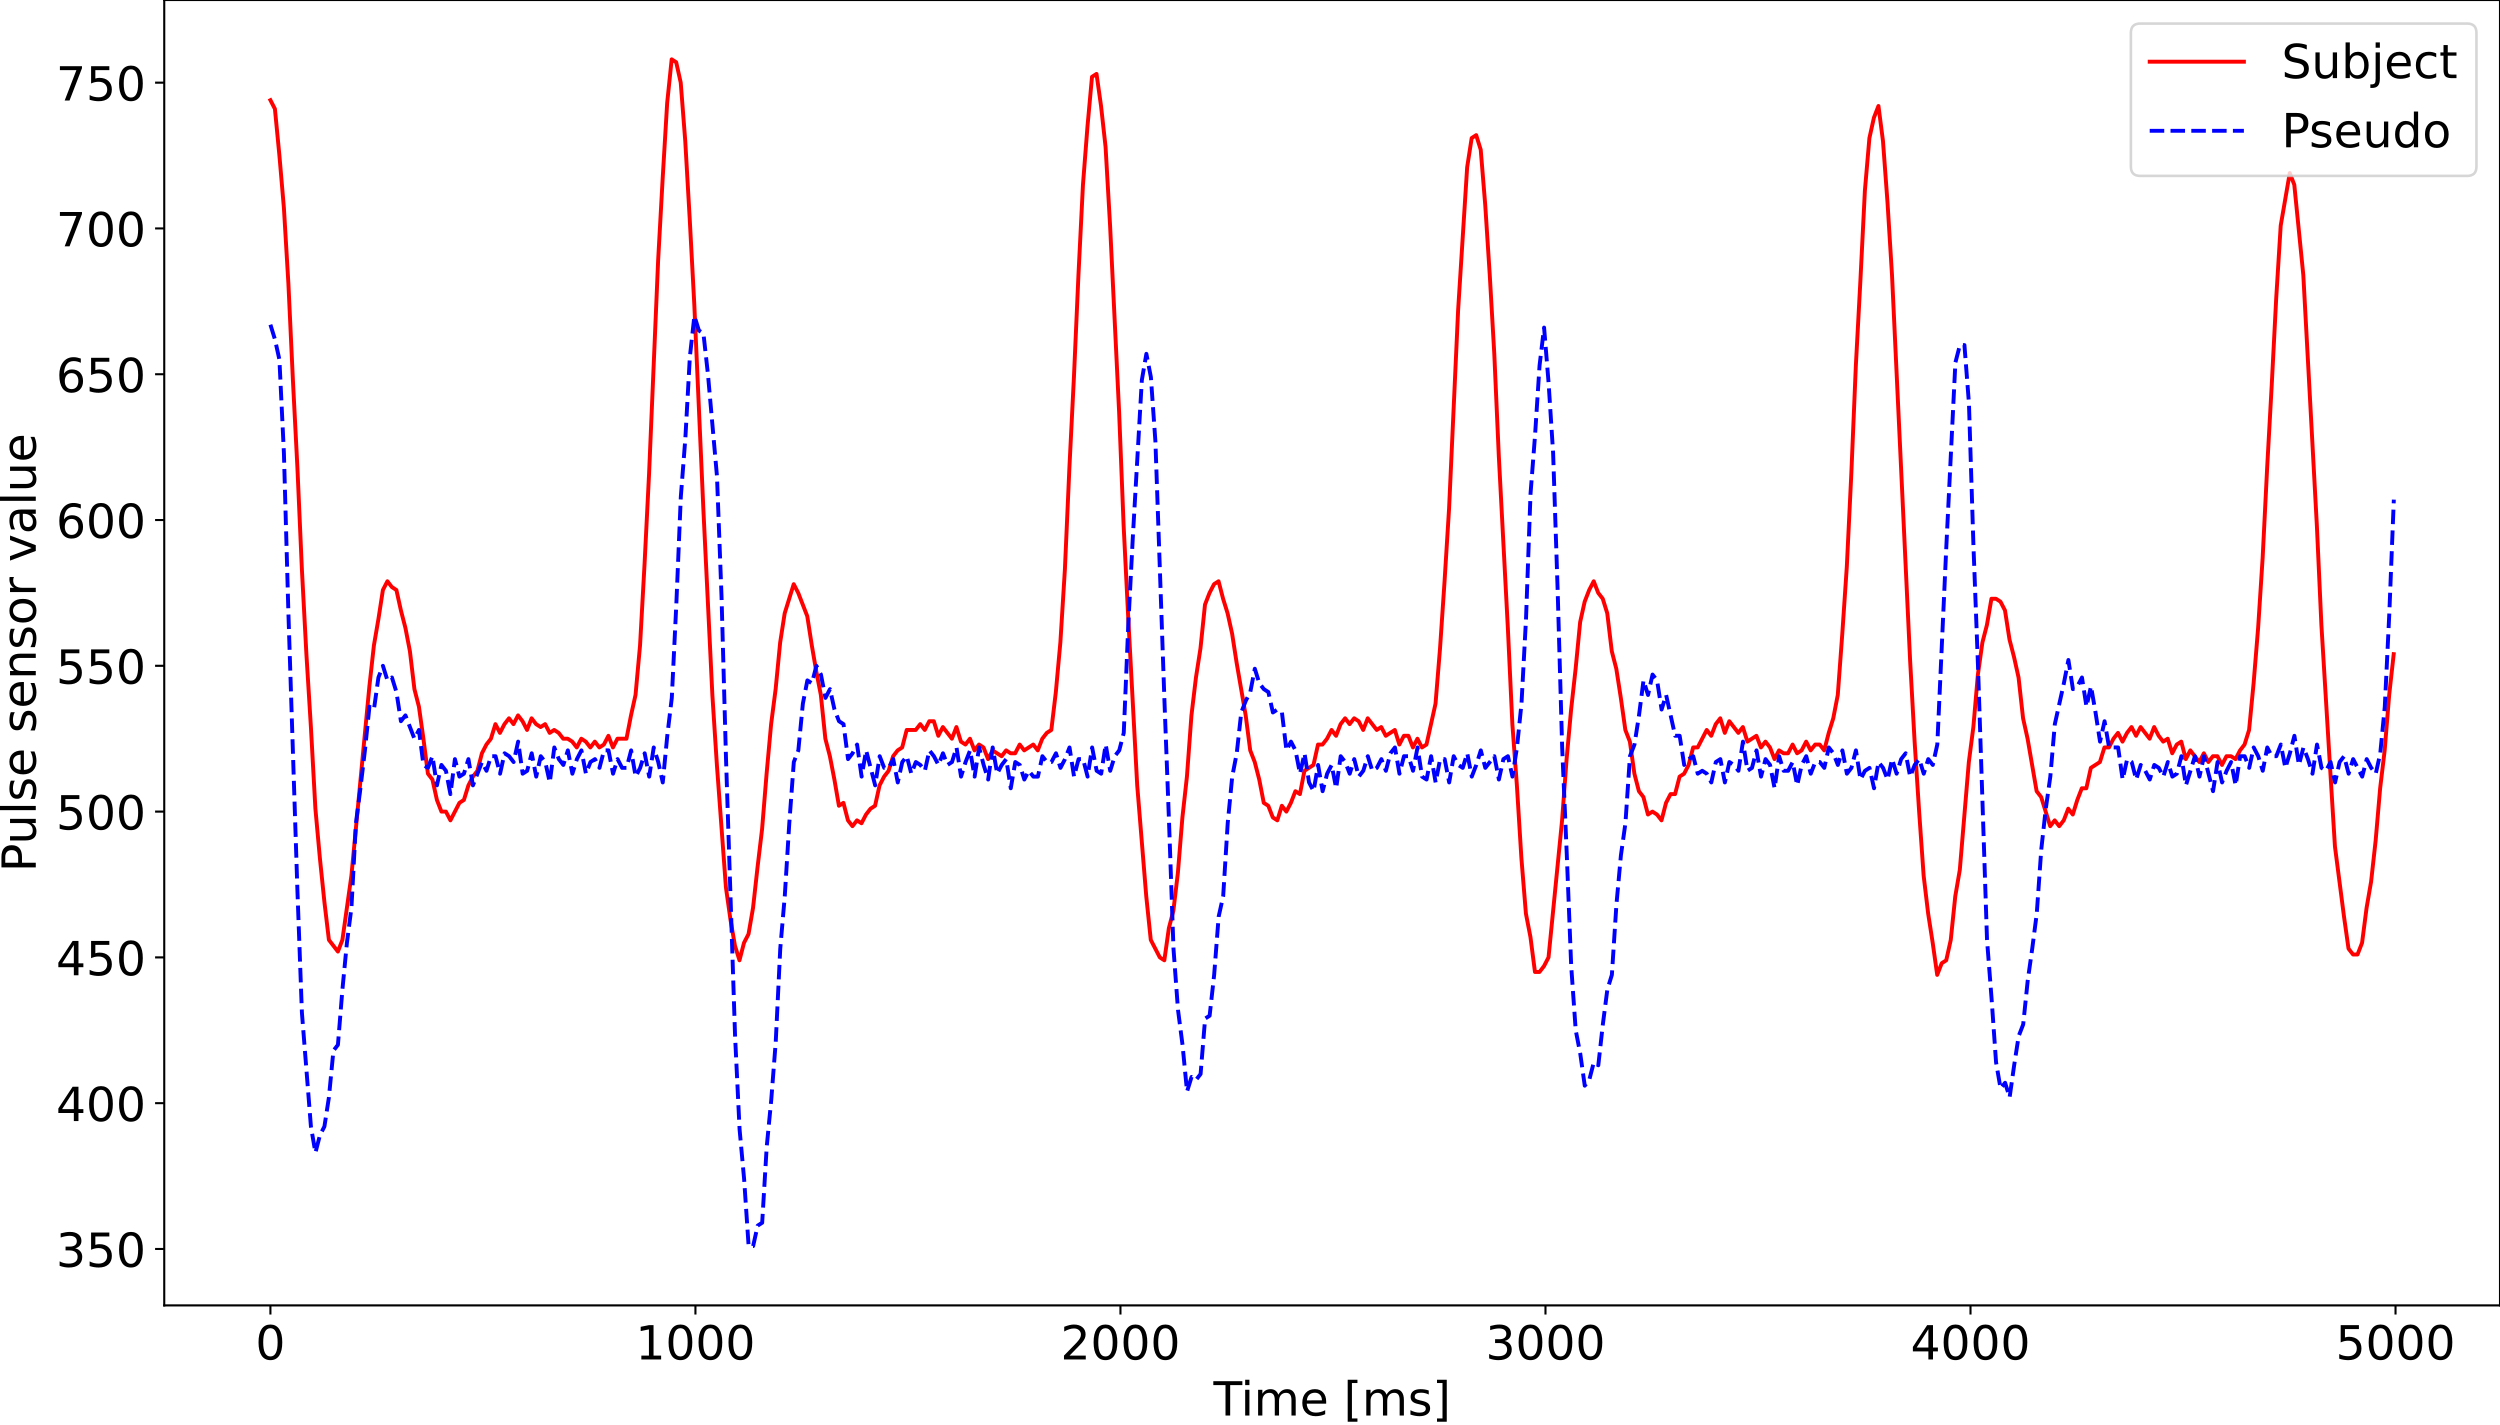 <?xml version="1.0" encoding="utf-8" standalone="no"?>
<!DOCTYPE svg PUBLIC "-//W3C//DTD SVG 1.1//EN"
  "http://www.w3.org/Graphics/SVG/1.1/DTD/svg11.dtd">
<!-- Created with matplotlib (https://matplotlib.org/) -->
<svg height="544.801pt" version="1.1" viewBox="0 0 955.578 544.801" width="955.578pt" xmlns="http://www.w3.org/2000/svg" xmlns:xlink="http://www.w3.org/1999/xlink">
 <defs>
  <style type="text/css">
*{stroke-linecap:butt;stroke-linejoin:round;}
  </style>
 </defs>
 <g id="figure_1">
  <g id="patch_1">
   <path d="M 0 544.801 
L 955.578 544.801 
L 955.578 0 
L 0 0 
z
" style="fill:#ffffff;"/>
  </g>
  <g id="axes_1">
   <g id="patch_2">
    <path d="M 62.778 498.96 
L 955.578 498.96 
L 955.578 0 
L 62.778 0 
z
" style="fill:#ffffff;"/>
   </g>
   <g id="matplotlib.axis_1">
    <g id="xtick_1">
     <g id="line2d_1">
      <defs>
       <path d="M 0 0 
L 0 3.5 
" id="ma358a21739" style="stroke:#000000;stroke-width:0.8;"/>
      </defs>
      <g>
       <use style="stroke:#000000;stroke-width:0.8;" x="103.36" xlink:href="#ma358a21739" y="498.96"/>
      </g>
     </g>
     <g id="text_1">
      <!-- 0 -->
      <defs>
       <path d="M 31.781 66.406 
Q 24.172 66.406 20.328 58.906 
Q 16.5 51.422 16.5 36.375 
Q 16.5 21.391 20.328 13.891 
Q 24.172 6.391 31.781 6.391 
Q 39.453 6.391 43.281 13.891 
Q 47.125 21.391 47.125 36.375 
Q 47.125 51.422 43.281 58.906 
Q 39.453 66.406 31.781 66.406 
z
M 31.781 74.219 
Q 44.047 74.219 50.516 64.516 
Q 56.984 54.828 56.984 36.375 
Q 56.984 17.969 50.516 8.266 
Q 44.047 -1.422 31.781 -1.422 
Q 19.531 -1.422 13.062 8.266 
Q 6.594 17.969 6.594 36.375 
Q 6.594 54.828 13.062 64.516 
Q 19.531 74.219 31.781 74.219 
z
" id="DejaVuSans-48"/>
      </defs>
      <g transform="translate(97.634 519.637)scale(0.18 -0.18)">
       <use xlink:href="#DejaVuSans-48"/>
      </g>
     </g>
    </g>
    <g id="xtick_2">
     <g id="line2d_2">
      <g>
       <use style="stroke:#000000;stroke-width:0.8;" x="265.817" xlink:href="#ma358a21739" y="498.96"/>
      </g>
     </g>
     <g id="text_2">
      <!-- 1000 -->
      <defs>
       <path d="M 12.406 8.297 
L 28.516 8.297 
L 28.516 63.922 
L 10.984 60.406 
L 10.984 69.391 
L 28.422 72.906 
L 38.281 72.906 
L 38.281 8.297 
L 54.391 8.297 
L 54.391 0 
L 12.406 0 
z
" id="DejaVuSans-49"/>
      </defs>
      <g transform="translate(242.912 519.637)scale(0.18 -0.18)">
       <use xlink:href="#DejaVuSans-49"/>
       <use x="63.623" xlink:href="#DejaVuSans-48"/>
       <use x="127.246" xlink:href="#DejaVuSans-48"/>
       <use x="190.869" xlink:href="#DejaVuSans-48"/>
      </g>
     </g>
    </g>
    <g id="xtick_3">
     <g id="line2d_3">
      <g>
       <use style="stroke:#000000;stroke-width:0.8;" x="428.274" xlink:href="#ma358a21739" y="498.96"/>
      </g>
     </g>
     <g id="text_3">
      <!-- 2000 -->
      <defs>
       <path d="M 19.188 8.297 
L 53.609 8.297 
L 53.609 0 
L 7.328 0 
L 7.328 8.297 
Q 12.938 14.109 22.625 23.891 
Q 32.328 33.688 34.812 36.531 
Q 39.547 41.844 41.422 45.531 
Q 43.312 49.219 43.312 52.781 
Q 43.312 58.594 39.234 62.25 
Q 35.156 65.922 28.609 65.922 
Q 23.969 65.922 18.812 64.312 
Q 13.672 62.703 7.812 59.422 
L 7.812 69.391 
Q 13.766 71.781 18.938 73 
Q 24.125 74.219 28.422 74.219 
Q 39.75 74.219 46.484 68.547 
Q 53.219 62.891 53.219 53.422 
Q 53.219 48.922 51.531 44.891 
Q 49.859 40.875 45.406 35.406 
Q 44.188 33.984 37.641 27.219 
Q 31.109 20.453 19.188 8.297 
z
" id="DejaVuSans-50"/>
      </defs>
      <g transform="translate(405.369 519.637)scale(0.18 -0.18)">
       <use xlink:href="#DejaVuSans-50"/>
       <use x="63.623" xlink:href="#DejaVuSans-48"/>
       <use x="127.246" xlink:href="#DejaVuSans-48"/>
       <use x="190.869" xlink:href="#DejaVuSans-48"/>
      </g>
     </g>
    </g>
    <g id="xtick_4">
     <g id="line2d_4">
      <g>
       <use style="stroke:#000000;stroke-width:0.8;" x="590.731" xlink:href="#ma358a21739" y="498.96"/>
      </g>
     </g>
     <g id="text_4">
      <!-- 3000 -->
      <defs>
       <path d="M 40.578 39.312 
Q 47.656 37.797 51.625 33 
Q 55.609 28.219 55.609 21.188 
Q 55.609 10.406 48.188 4.484 
Q 40.766 -1.422 27.094 -1.422 
Q 22.516 -1.422 17.656 -0.516 
Q 12.797 0.391 7.625 2.203 
L 7.625 11.719 
Q 11.719 9.328 16.594 8.109 
Q 21.484 6.891 26.812 6.891 
Q 36.078 6.891 40.938 10.547 
Q 45.797 14.203 45.797 21.188 
Q 45.797 27.641 41.281 31.266 
Q 36.766 34.906 28.719 34.906 
L 20.219 34.906 
L 20.219 43.016 
L 29.109 43.016 
Q 36.375 43.016 40.234 45.922 
Q 44.094 48.828 44.094 54.297 
Q 44.094 59.906 40.109 62.906 
Q 36.141 65.922 28.719 65.922 
Q 24.656 65.922 20.016 65.031 
Q 15.375 64.156 9.812 62.312 
L 9.812 71.094 
Q 15.438 72.656 20.344 73.438 
Q 25.25 74.219 29.594 74.219 
Q 40.828 74.219 47.359 69.109 
Q 53.906 64.016 53.906 55.328 
Q 53.906 49.266 50.438 45.094 
Q 46.969 40.922 40.578 39.312 
z
" id="DejaVuSans-51"/>
      </defs>
      <g transform="translate(567.826 519.637)scale(0.18 -0.18)">
       <use xlink:href="#DejaVuSans-51"/>
       <use x="63.623" xlink:href="#DejaVuSans-48"/>
       <use x="127.246" xlink:href="#DejaVuSans-48"/>
       <use x="190.869" xlink:href="#DejaVuSans-48"/>
      </g>
     </g>
    </g>
    <g id="xtick_5">
     <g id="line2d_5">
      <g>
       <use style="stroke:#000000;stroke-width:0.8;" x="753.188" xlink:href="#ma358a21739" y="498.96"/>
      </g>
     </g>
     <g id="text_5">
      <!-- 4000 -->
      <defs>
       <path d="M 37.797 64.312 
L 12.891 25.391 
L 37.797 25.391 
z
M 35.203 72.906 
L 47.609 72.906 
L 47.609 25.391 
L 58.016 25.391 
L 58.016 17.188 
L 47.609 17.188 
L 47.609 0 
L 37.797 0 
L 37.797 17.188 
L 4.891 17.188 
L 4.891 26.703 
z
" id="DejaVuSans-52"/>
      </defs>
      <g transform="translate(730.283 519.637)scale(0.18 -0.18)">
       <use xlink:href="#DejaVuSans-52"/>
       <use x="63.623" xlink:href="#DejaVuSans-48"/>
       <use x="127.246" xlink:href="#DejaVuSans-48"/>
       <use x="190.869" xlink:href="#DejaVuSans-48"/>
      </g>
     </g>
    </g>
    <g id="xtick_6">
     <g id="line2d_6">
      <g>
       <use style="stroke:#000000;stroke-width:0.8;" x="915.645" xlink:href="#ma358a21739" y="498.96"/>
      </g>
     </g>
     <g id="text_6">
      <!-- 5000 -->
      <defs>
       <path d="M 10.797 72.906 
L 49.516 72.906 
L 49.516 64.594 
L 19.828 64.594 
L 19.828 46.734 
Q 21.969 47.469 24.109 47.828 
Q 26.266 48.188 28.422 48.188 
Q 40.625 48.188 47.75 41.5 
Q 54.891 34.812 54.891 23.391 
Q 54.891 11.625 47.562 5.094 
Q 40.234 -1.422 26.906 -1.422 
Q 22.312 -1.422 17.547 -0.641 
Q 12.797 0.141 7.719 1.703 
L 7.719 11.625 
Q 12.109 9.234 16.797 8.062 
Q 21.484 6.891 26.703 6.891 
Q 35.156 6.891 40.078 11.328 
Q 45.016 15.766 45.016 23.391 
Q 45.016 31 40.078 35.438 
Q 35.156 39.891 26.703 39.891 
Q 22.75 39.891 18.812 39.016 
Q 14.891 38.141 10.797 36.281 
z
" id="DejaVuSans-53"/>
      </defs>
      <g transform="translate(892.74 519.637)scale(0.18 -0.18)">
       <use xlink:href="#DejaVuSans-53"/>
       <use x="63.623" xlink:href="#DejaVuSans-48"/>
       <use x="127.246" xlink:href="#DejaVuSans-48"/>
       <use x="190.869" xlink:href="#DejaVuSans-48"/>
      </g>
     </g>
    </g>
    <g id="text_7">
     <!-- Time [ms] -->
     <defs>
      <path d="M -0.297 72.906 
L 61.375 72.906 
L 61.375 64.594 
L 35.5 64.594 
L 35.5 0 
L 25.594 0 
L 25.594 64.594 
L -0.297 64.594 
z
" id="DejaVuSans-84"/>
      <path d="M 9.422 54.688 
L 18.406 54.688 
L 18.406 0 
L 9.422 0 
z
M 9.422 75.984 
L 18.406 75.984 
L 18.406 64.594 
L 9.422 64.594 
z
" id="DejaVuSans-105"/>
      <path d="M 52 44.188 
Q 55.375 50.25 60.062 53.125 
Q 64.75 56 71.094 56 
Q 79.641 56 84.281 50.016 
Q 88.922 44.047 88.922 33.016 
L 88.922 0 
L 79.891 0 
L 79.891 32.719 
Q 79.891 40.578 77.094 44.375 
Q 74.312 48.188 68.609 48.188 
Q 61.625 48.188 57.562 43.547 
Q 53.516 38.922 53.516 30.906 
L 53.516 0 
L 44.484 0 
L 44.484 32.719 
Q 44.484 40.625 41.703 44.406 
Q 38.922 48.188 33.109 48.188 
Q 26.219 48.188 22.156 43.531 
Q 18.109 38.875 18.109 30.906 
L 18.109 0 
L 9.078 0 
L 9.078 54.688 
L 18.109 54.688 
L 18.109 46.188 
Q 21.188 51.219 25.484 53.609 
Q 29.781 56 35.688 56 
Q 41.656 56 45.828 52.969 
Q 50 49.953 52 44.188 
z
" id="DejaVuSans-109"/>
      <path d="M 56.203 29.594 
L 56.203 25.203 
L 14.891 25.203 
Q 15.484 15.922 20.484 11.062 
Q 25.484 6.203 34.422 6.203 
Q 39.594 6.203 44.453 7.469 
Q 49.312 8.734 54.109 11.281 
L 54.109 2.781 
Q 49.266 0.734 44.188 -0.344 
Q 39.109 -1.422 33.891 -1.422 
Q 20.797 -1.422 13.156 6.188 
Q 5.516 13.812 5.516 26.812 
Q 5.516 40.234 12.766 48.109 
Q 20.016 56 32.328 56 
Q 43.359 56 49.781 48.891 
Q 56.203 41.797 56.203 29.594 
z
M 47.219 32.234 
Q 47.125 39.594 43.094 43.984 
Q 39.062 48.391 32.422 48.391 
Q 24.906 48.391 20.391 44.141 
Q 15.875 39.891 15.188 32.172 
z
" id="DejaVuSans-101"/>
      <path id="DejaVuSans-32"/>
      <path d="M 8.594 75.984 
L 29.297 75.984 
L 29.297 69 
L 17.578 69 
L 17.578 -6.203 
L 29.297 -6.203 
L 29.297 -13.188 
L 8.594 -13.188 
z
" id="DejaVuSans-91"/>
      <path d="M 44.281 53.078 
L 44.281 44.578 
Q 40.484 46.531 36.375 47.5 
Q 32.281 48.484 27.875 48.484 
Q 21.188 48.484 17.844 46.438 
Q 14.5 44.391 14.5 40.281 
Q 14.5 37.156 16.891 35.375 
Q 19.281 33.594 26.516 31.984 
L 29.594 31.297 
Q 39.156 29.25 43.188 25.516 
Q 47.219 21.781 47.219 15.094 
Q 47.219 7.469 41.188 3.016 
Q 35.156 -1.422 24.609 -1.422 
Q 20.219 -1.422 15.453 -0.562 
Q 10.688 0.297 5.422 2 
L 5.422 11.281 
Q 10.406 8.688 15.234 7.391 
Q 20.062 6.109 24.812 6.109 
Q 31.156 6.109 34.562 8.281 
Q 37.984 10.453 37.984 14.406 
Q 37.984 18.062 35.516 20.016 
Q 33.062 21.969 24.703 23.781 
L 21.578 24.516 
Q 13.234 26.266 9.516 29.906 
Q 5.812 33.547 5.812 39.891 
Q 5.812 47.609 11.281 51.797 
Q 16.75 56 26.812 56 
Q 31.781 56 36.172 55.266 
Q 40.578 54.547 44.281 53.078 
z
" id="DejaVuSans-115"/>
      <path d="M 30.422 75.984 
L 30.422 -13.188 
L 9.719 -13.188 
L 9.719 -6.203 
L 21.391 -6.203 
L 21.391 69 
L 9.719 69 
L 9.719 75.984 
z
" id="DejaVuSans-93"/>
     </defs>
     <g transform="translate(463.82 541.058)scale(0.18 -0.18)">
      <use xlink:href="#DejaVuSans-84"/>
      <use x="57.959" xlink:href="#DejaVuSans-105"/>
      <use x="85.742" xlink:href="#DejaVuSans-109"/>
      <use x="183.154" xlink:href="#DejaVuSans-101"/>
      <use x="244.678" xlink:href="#DejaVuSans-32"/>
      <use x="276.465" xlink:href="#DejaVuSans-91"/>
      <use x="315.479" xlink:href="#DejaVuSans-109"/>
      <use x="412.891" xlink:href="#DejaVuSans-115"/>
      <use x="464.99" xlink:href="#DejaVuSans-93"/>
     </g>
    </g>
   </g>
   <g id="matplotlib.axis_2">
    <g id="ytick_1">
     <g id="line2d_7">
      <defs>
       <path d="M 0 0 
L -3.5 0 
" id="md28fbef3b3" style="stroke:#000000;stroke-width:0.8;"/>
      </defs>
      <g>
       <use style="stroke:#000000;stroke-width:0.8;" x="62.778" xlink:href="#md28fbef3b3" y="477.394"/>
      </g>
     </g>
     <g id="text_8">
      <!-- 350 -->
      <g transform="translate(21.421 484.233)scale(0.18 -0.18)">
       <use xlink:href="#DejaVuSans-51"/>
       <use x="63.623" xlink:href="#DejaVuSans-53"/>
       <use x="127.246" xlink:href="#DejaVuSans-48"/>
      </g>
     </g>
    </g>
    <g id="ytick_2">
     <g id="line2d_8">
      <g>
       <use style="stroke:#000000;stroke-width:0.8;" x="62.778" xlink:href="#md28fbef3b3" y="421.67"/>
      </g>
     </g>
     <g id="text_9">
      <!-- 400 -->
      <g transform="translate(21.421 428.508)scale(0.18 -0.18)">
       <use xlink:href="#DejaVuSans-52"/>
       <use x="63.623" xlink:href="#DejaVuSans-48"/>
       <use x="127.246" xlink:href="#DejaVuSans-48"/>
      </g>
     </g>
    </g>
    <g id="ytick_3">
     <g id="line2d_9">
      <g>
       <use style="stroke:#000000;stroke-width:0.8;" x="62.778" xlink:href="#md28fbef3b3" y="365.945"/>
      </g>
     </g>
     <g id="text_10">
      <!-- 450 -->
      <g transform="translate(21.421 372.783)scale(0.18 -0.18)">
       <use xlink:href="#DejaVuSans-52"/>
       <use x="63.623" xlink:href="#DejaVuSans-53"/>
       <use x="127.246" xlink:href="#DejaVuSans-48"/>
      </g>
     </g>
    </g>
    <g id="ytick_4">
     <g id="line2d_10">
      <g>
       <use style="stroke:#000000;stroke-width:0.8;" x="62.778" xlink:href="#md28fbef3b3" y="310.22"/>
      </g>
     </g>
     <g id="text_11">
      <!-- 500 -->
      <g transform="translate(21.421 317.059)scale(0.18 -0.18)">
       <use xlink:href="#DejaVuSans-53"/>
       <use x="63.623" xlink:href="#DejaVuSans-48"/>
       <use x="127.246" xlink:href="#DejaVuSans-48"/>
      </g>
     </g>
    </g>
    <g id="ytick_5">
     <g id="line2d_11">
      <g>
       <use style="stroke:#000000;stroke-width:0.8;" x="62.778" xlink:href="#md28fbef3b3" y="254.495"/>
      </g>
     </g>
     <g id="text_12">
      <!-- 550 -->
      <g transform="translate(21.421 261.334)scale(0.18 -0.18)">
       <use xlink:href="#DejaVuSans-53"/>
       <use x="63.623" xlink:href="#DejaVuSans-53"/>
       <use x="127.246" xlink:href="#DejaVuSans-48"/>
      </g>
     </g>
    </g>
    <g id="ytick_6">
     <g id="line2d_12">
      <g>
       <use style="stroke:#000000;stroke-width:0.8;" x="62.778" xlink:href="#md28fbef3b3" y="198.77"/>
      </g>
     </g>
     <g id="text_13">
      <!-- 600 -->
      <defs>
       <path d="M 33.016 40.375 
Q 26.375 40.375 22.484 35.828 
Q 18.609 31.297 18.609 23.391 
Q 18.609 15.531 22.484 10.953 
Q 26.375 6.391 33.016 6.391 
Q 39.656 6.391 43.531 10.953 
Q 47.406 15.531 47.406 23.391 
Q 47.406 31.297 43.531 35.828 
Q 39.656 40.375 33.016 40.375 
z
M 52.594 71.297 
L 52.594 62.312 
Q 48.875 64.062 45.094 64.984 
Q 41.312 65.922 37.594 65.922 
Q 27.828 65.922 22.672 59.328 
Q 17.531 52.734 16.797 39.406 
Q 19.672 43.656 24.016 45.922 
Q 28.375 48.188 33.594 48.188 
Q 44.578 48.188 50.953 41.516 
Q 57.328 34.859 57.328 23.391 
Q 57.328 12.156 50.688 5.359 
Q 44.047 -1.422 33.016 -1.422 
Q 20.359 -1.422 13.672 8.266 
Q 6.984 17.969 6.984 36.375 
Q 6.984 53.656 15.188 63.938 
Q 23.391 74.219 37.203 74.219 
Q 40.922 74.219 44.703 73.484 
Q 48.484 72.75 52.594 71.297 
z
" id="DejaVuSans-54"/>
      </defs>
      <g transform="translate(21.421 205.609)scale(0.18 -0.18)">
       <use xlink:href="#DejaVuSans-54"/>
       <use x="63.623" xlink:href="#DejaVuSans-48"/>
       <use x="127.246" xlink:href="#DejaVuSans-48"/>
      </g>
     </g>
    </g>
    <g id="ytick_7">
     <g id="line2d_13">
      <g>
       <use style="stroke:#000000;stroke-width:0.8;" x="62.778" xlink:href="#md28fbef3b3" y="143.046"/>
      </g>
     </g>
     <g id="text_14">
      <!-- 650 -->
      <g transform="translate(21.421 149.884)scale(0.18 -0.18)">
       <use xlink:href="#DejaVuSans-54"/>
       <use x="63.623" xlink:href="#DejaVuSans-53"/>
       <use x="127.246" xlink:href="#DejaVuSans-48"/>
      </g>
     </g>
    </g>
    <g id="ytick_8">
     <g id="line2d_14">
      <g>
       <use style="stroke:#000000;stroke-width:0.8;" x="62.778" xlink:href="#md28fbef3b3" y="87.321"/>
      </g>
     </g>
     <g id="text_15">
      <!-- 700 -->
      <defs>
       <path d="M 8.203 72.906 
L 55.078 72.906 
L 55.078 68.703 
L 28.609 0 
L 18.312 0 
L 43.219 64.594 
L 8.203 64.594 
z
" id="DejaVuSans-55"/>
      </defs>
      <g transform="translate(21.421 94.159)scale(0.18 -0.18)">
       <use xlink:href="#DejaVuSans-55"/>
       <use x="63.623" xlink:href="#DejaVuSans-48"/>
       <use x="127.246" xlink:href="#DejaVuSans-48"/>
      </g>
     </g>
    </g>
    <g id="ytick_9">
     <g id="line2d_15">
      <g>
       <use style="stroke:#000000;stroke-width:0.8;" x="62.778" xlink:href="#md28fbef3b3" y="31.596"/>
      </g>
     </g>
     <g id="text_16">
      <!-- 750 -->
      <g transform="translate(21.421 38.435)scale(0.18 -0.18)">
       <use xlink:href="#DejaVuSans-55"/>
       <use x="63.623" xlink:href="#DejaVuSans-53"/>
       <use x="127.246" xlink:href="#DejaVuSans-48"/>
      </g>
     </g>
    </g>
    <g id="text_17">
     <!-- Pulse sensor value -->
     <defs>
      <path d="M 19.672 64.797 
L 19.672 37.406 
L 32.078 37.406 
Q 38.969 37.406 42.719 40.969 
Q 46.484 44.531 46.484 51.125 
Q 46.484 57.672 42.719 61.234 
Q 38.969 64.797 32.078 64.797 
z
M 9.812 72.906 
L 32.078 72.906 
Q 44.344 72.906 50.609 67.359 
Q 56.891 61.812 56.891 51.125 
Q 56.891 40.328 50.609 34.812 
Q 44.344 29.297 32.078 29.297 
L 19.672 29.297 
L 19.672 0 
L 9.812 0 
z
" id="DejaVuSans-80"/>
      <path d="M 8.5 21.578 
L 8.5 54.688 
L 17.484 54.688 
L 17.484 21.922 
Q 17.484 14.156 20.5 10.266 
Q 23.531 6.391 29.594 6.391 
Q 36.859 6.391 41.078 11.031 
Q 45.312 15.672 45.312 23.688 
L 45.312 54.688 
L 54.297 54.688 
L 54.297 0 
L 45.312 0 
L 45.312 8.406 
Q 42.047 3.422 37.719 1 
Q 33.406 -1.422 27.688 -1.422 
Q 18.266 -1.422 13.375 4.438 
Q 8.5 10.297 8.5 21.578 
z
M 31.109 56 
z
" id="DejaVuSans-117"/>
      <path d="M 9.422 75.984 
L 18.406 75.984 
L 18.406 0 
L 9.422 0 
z
" id="DejaVuSans-108"/>
      <path d="M 54.891 33.016 
L 54.891 0 
L 45.906 0 
L 45.906 32.719 
Q 45.906 40.484 42.875 44.328 
Q 39.844 48.188 33.797 48.188 
Q 26.516 48.188 22.312 43.547 
Q 18.109 38.922 18.109 30.906 
L 18.109 0 
L 9.078 0 
L 9.078 54.688 
L 18.109 54.688 
L 18.109 46.188 
Q 21.344 51.125 25.703 53.562 
Q 30.078 56 35.797 56 
Q 45.219 56 50.047 50.172 
Q 54.891 44.344 54.891 33.016 
z
" id="DejaVuSans-110"/>
      <path d="M 30.609 48.391 
Q 23.391 48.391 19.188 42.75 
Q 14.984 37.109 14.984 27.297 
Q 14.984 17.484 19.156 11.844 
Q 23.344 6.203 30.609 6.203 
Q 37.797 6.203 41.984 11.859 
Q 46.188 17.531 46.188 27.297 
Q 46.188 37.016 41.984 42.703 
Q 37.797 48.391 30.609 48.391 
z
M 30.609 56 
Q 42.328 56 49.016 48.375 
Q 55.719 40.766 55.719 27.297 
Q 55.719 13.875 49.016 6.219 
Q 42.328 -1.422 30.609 -1.422 
Q 18.844 -1.422 12.172 6.219 
Q 5.516 13.875 5.516 27.297 
Q 5.516 40.766 12.172 48.375 
Q 18.844 56 30.609 56 
z
" id="DejaVuSans-111"/>
      <path d="M 41.109 46.297 
Q 39.594 47.172 37.812 47.578 
Q 36.031 48 33.891 48 
Q 26.266 48 22.188 43.047 
Q 18.109 38.094 18.109 28.812 
L 18.109 0 
L 9.078 0 
L 9.078 54.688 
L 18.109 54.688 
L 18.109 46.188 
Q 20.953 51.172 25.484 53.578 
Q 30.031 56 36.531 56 
Q 37.453 56 38.578 55.875 
Q 39.703 55.766 41.062 55.516 
z
" id="DejaVuSans-114"/>
      <path d="M 2.984 54.688 
L 12.5 54.688 
L 29.594 8.797 
L 46.688 54.688 
L 56.203 54.688 
L 35.688 0 
L 23.484 0 
z
" id="DejaVuSans-118"/>
      <path d="M 34.281 27.484 
Q 23.391 27.484 19.188 25 
Q 14.984 22.516 14.984 16.5 
Q 14.984 11.719 18.141 8.906 
Q 21.297 6.109 26.703 6.109 
Q 34.188 6.109 38.703 11.406 
Q 43.219 16.703 43.219 25.484 
L 43.219 27.484 
z
M 52.203 31.203 
L 52.203 0 
L 43.219 0 
L 43.219 8.297 
Q 40.141 3.328 35.547 0.953 
Q 30.953 -1.422 24.312 -1.422 
Q 15.922 -1.422 10.953 3.297 
Q 6 8.016 6 15.922 
Q 6 25.141 12.172 29.828 
Q 18.359 34.516 30.609 34.516 
L 43.219 34.516 
L 43.219 35.406 
Q 43.219 41.609 39.141 45 
Q 35.062 48.391 27.688 48.391 
Q 23 48.391 18.547 47.266 
Q 14.109 46.141 10.016 43.891 
L 10.016 52.203 
Q 14.938 54.109 19.578 55.047 
Q 24.219 56 28.609 56 
Q 40.484 56 46.344 49.844 
Q 52.203 43.703 52.203 31.203 
z
" id="DejaVuSans-97"/>
     </defs>
     <g transform="translate(13.677 333.309)rotate(-90)scale(0.18 -0.18)">
      <use xlink:href="#DejaVuSans-80"/>
      <use x="58.553" xlink:href="#DejaVuSans-117"/>
      <use x="121.932" xlink:href="#DejaVuSans-108"/>
      <use x="149.715" xlink:href="#DejaVuSans-115"/>
      <use x="201.814" xlink:href="#DejaVuSans-101"/>
      <use x="263.338" xlink:href="#DejaVuSans-32"/>
      <use x="295.125" xlink:href="#DejaVuSans-115"/>
      <use x="347.225" xlink:href="#DejaVuSans-101"/>
      <use x="408.748" xlink:href="#DejaVuSans-110"/>
      <use x="472.127" xlink:href="#DejaVuSans-115"/>
      <use x="524.227" xlink:href="#DejaVuSans-111"/>
      <use x="585.408" xlink:href="#DejaVuSans-114"/>
      <use x="626.521" xlink:href="#DejaVuSans-32"/>
      <use x="658.309" xlink:href="#DejaVuSans-118"/>
      <use x="717.488" xlink:href="#DejaVuSans-97"/>
      <use x="778.768" xlink:href="#DejaVuSans-108"/>
      <use x="806.551" xlink:href="#DejaVuSans-117"/>
      <use x="869.93" xlink:href="#DejaVuSans-101"/>
     </g>
    </g>
   </g>
   <g id="line2d_16">
    <path clip-path="url(#p9921695904)" d="M 103.36 38.283 
L 105.079 41.626 
L 106.799 59.458 
L 108.518 79.519 
L 110.238 108.496 
L 111.957 145.275 
L 113.677 178.709 
L 115.397 217.717 
L 117.115 250.037 
L 118.835 277.9 
L 120.554 309.106 
L 122.274 328.052 
L 123.996 344.769 
L 125.715 359.258 
L 129.157 363.716 
L 130.876 359.258 
L 134.315 334.739 
L 141.196 262.297 
L 142.918 246.694 
L 144.637 236.663 
L 146.356 225.518 
L 148.079 222.175 
L 149.798 224.404 
L 151.517 225.518 
L 153.239 233.32 
L 154.96 240.007 
L 156.68 248.923 
L 158.402 263.411 
L 160.121 270.098 
L 161.841 282.358 
L 163.563 295.732 
L 165.282 297.961 
L 167.001 305.762 
L 168.723 310.22 
L 170.443 310.22 
L 172.162 313.564 
L 175.604 306.877 
L 177.323 305.762 
L 179.043 300.19 
L 180.764 296.846 
L 182.483 294.617 
L 184.202 287.93 
L 185.922 284.587 
L 187.641 282.358 
L 189.369 276.785 
L 191.095 280.129 
L 192.822 276.785 
L 194.55 274.556 
L 196.276 276.785 
L 198.004 273.442 
L 199.731 275.671 
L 201.457 279.014 
L 203.185 274.556 
L 204.912 276.785 
L 206.641 277.9 
L 208.37 276.785 
L 210.097 280.129 
L 211.823 279.014 
L 213.549 280.129 
L 215.275 282.358 
L 217.003 282.358 
L 218.73 283.472 
L 220.459 285.701 
L 222.187 282.358 
L 223.913 283.472 
L 225.642 285.701 
L 227.368 283.472 
L 229.096 285.701 
L 230.825 284.587 
L 232.551 281.243 
L 234.279 285.701 
L 236.007 282.358 
L 239.461 282.358 
L 241.188 273.442 
L 242.917 265.64 
L 244.646 246.694 
L 246.373 215.488 
L 248.101 180.938 
L 251.556 99.58 
L 253.283 68.374 
L 255.01 39.397 
L 256.736 22.68 
L 258.465 23.794 
L 260.193 31.596 
L 261.922 53.886 
L 263.649 83.977 
L 265.378 116.298 
L 268.832 194.312 
L 272.288 265.64 
L 274.016 292.388 
L 277.471 339.197 
L 279.198 351.456 
L 280.923 361.487 
L 282.652 367.059 
L 284.381 360.372 
L 286.108 357.029 
L 287.836 346.998 
L 289.566 331.395 
L 291.291 316.907 
L 293.019 295.732 
L 294.745 276.785 
L 296.473 263.411 
L 298.202 245.579 
L 299.929 234.434 
L 303.383 223.289 
L 305.112 226.633 
L 308.567 235.549 
L 310.295 246.694 
L 312.024 256.724 
L 313.75 265.64 
L 315.477 282.358 
L 317.203 289.045 
L 318.931 297.961 
L 320.66 307.991 
L 322.387 306.877 
L 324.113 313.564 
L 325.839 315.793 
L 327.565 313.564 
L 329.293 314.678 
L 331.02 311.335 
L 332.749 309.106 
L 334.475 307.991 
L 336.201 300.19 
L 337.93 296.846 
L 339.657 294.617 
L 341.385 289.045 
L 343.114 286.816 
L 344.841 285.701 
L 346.566 279.014 
L 350.02 279.014 
L 351.749 276.785 
L 353.475 279.014 
L 355.203 275.671 
L 356.932 275.671 
L 358.66 281.243 
L 360.389 277.9 
L 363.844 282.358 
L 365.571 277.9 
L 367.297 283.472 
L 369.023 284.587 
L 370.751 282.358 
L 372.478 286.816 
L 374.207 284.587 
L 375.934 285.701 
L 377.662 290.159 
L 379.391 286.816 
L 382.846 289.045 
L 384.573 286.816 
L 386.301 287.93 
L 388.027 287.93 
L 389.756 284.587 
L 391.484 286.816 
L 394.938 284.587 
L 396.666 286.816 
L 398.392 282.358 
L 400.121 280.129 
L 401.849 279.014 
L 403.577 264.526 
L 405.305 245.579 
L 407.032 217.717 
L 408.761 178.709 
L 410.489 144.16 
L 412.215 105.153 
L 413.941 70.603 
L 415.67 48.313 
L 417.396 29.367 
L 419.124 28.252 
L 420.85 40.512 
L 422.579 56.115 
L 424.307 86.206 
L 427.763 157.534 
L 429.49 200.999 
L 431.219 235.549 
L 434.676 300.19 
L 438.13 342.54 
L 439.86 359.258 
L 443.316 365.945 
L 445.044 367.059 
L 446.771 354.8 
L 448.497 348.113 
L 450.225 333.624 
L 451.952 312.449 
L 453.68 296.846 
L 455.407 273.442 
L 457.133 258.953 
L 458.861 247.808 
L 460.589 231.091 
L 462.317 226.633 
L 464.046 223.289 
L 465.773 222.175 
L 467.501 228.862 
L 469.228 234.434 
L 470.956 242.236 
L 472.684 253.381 
L 476.14 273.442 
L 477.869 286.816 
L 479.595 291.274 
L 481.321 297.961 
L 483.049 306.877 
L 484.777 307.991 
L 486.506 312.449 
L 488.232 313.564 
L 489.96 307.991 
L 491.689 310.22 
L 493.415 306.877 
L 495.144 302.419 
L 496.871 303.533 
L 498.599 294.617 
L 502.052 292.388 
L 503.78 284.587 
L 505.506 284.587 
L 507.234 282.358 
L 508.963 279.014 
L 510.689 281.243 
L 512.417 276.785 
L 514.146 274.556 
L 515.872 276.785 
L 517.601 274.556 
L 519.328 275.671 
L 521.056 279.014 
L 522.785 274.556 
L 526.238 279.014 
L 527.964 277.9 
L 529.692 281.243 
L 533.148 279.014 
L 534.876 284.587 
L 536.605 281.243 
L 538.334 281.243 
L 540.061 285.701 
L 541.787 282.358 
L 543.516 285.701 
L 545.246 284.587 
L 548.7 268.984 
L 550.426 247.808 
L 552.156 222.175 
L 553.884 194.312 
L 557.339 118.527 
L 560.793 63.916 
L 562.522 52.771 
L 564.249 51.657 
L 565.977 57.229 
L 567.706 78.405 
L 569.433 105.153 
L 571.162 135.244 
L 572.889 174.251 
L 576.346 240.007 
L 578.073 276.785 
L 579.798 300.19 
L 581.527 328.052 
L 583.253 349.227 
L 584.981 358.143 
L 586.708 371.517 
L 588.435 371.517 
L 590.164 369.288 
L 591.891 365.945 
L 597.075 313.564 
L 598.802 290.159 
L 600.528 271.213 
L 602.254 255.61 
L 603.982 237.778 
L 605.711 229.976 
L 607.439 225.518 
L 609.165 222.175 
L 610.894 226.633 
L 612.622 228.862 
L 614.347 234.434 
L 616.074 248.923 
L 617.801 255.61 
L 619.53 266.755 
L 621.258 279.014 
L 622.987 283.472 
L 624.713 295.732 
L 626.442 302.419 
L 628.167 304.648 
L 629.896 311.335 
L 631.622 310.22 
L 633.35 311.335 
L 635.079 313.564 
L 636.808 306.877 
L 638.536 303.533 
L 640.262 303.533 
L 641.992 296.846 
L 643.72 295.732 
L 645.447 292.388 
L 647.176 285.701 
L 648.903 285.701 
L 652.357 279.014 
L 654.083 281.243 
L 655.812 276.785 
L 657.541 274.556 
L 659.268 280.129 
L 660.995 275.671 
L 664.449 280.129 
L 666.178 277.9 
L 667.905 283.472 
L 671.36 281.243 
L 673.09 285.701 
L 674.817 283.472 
L 676.545 285.701 
L 678.272 290.159 
L 680.002 286.816 
L 681.728 287.93 
L 683.456 287.93 
L 685.182 284.587 
L 686.911 287.93 
L 688.64 286.816 
L 690.366 283.472 
L 692.094 286.816 
L 693.821 284.587 
L 695.549 284.587 
L 697.276 286.816 
L 699.001 280.129 
L 700.729 274.556 
L 702.456 265.64 
L 704.182 242.236 
L 705.91 216.602 
L 707.638 180.938 
L 709.366 139.702 
L 711.095 107.382 
L 712.821 72.832 
L 714.546 52.771 
L 716.275 44.97 
L 718.002 40.512 
L 719.73 53.886 
L 721.457 77.29 
L 723.185 105.153 
L 730.095 252.266 
L 731.824 283.472 
L 733.553 310.22 
L 735.279 334.739 
L 737.005 349.227 
L 738.733 360.372 
L 740.459 372.632 
L 742.188 368.174 
L 743.914 367.059 
L 745.641 359.258 
L 747.371 342.54 
L 749.097 332.51 
L 752.551 291.274 
L 754.28 277.9 
L 756.008 257.839 
L 757.734 245.579 
L 759.46 238.892 
L 761.189 228.862 
L 762.915 228.862 
L 764.643 229.976 
L 766.369 233.32 
L 768.097 244.465 
L 769.826 251.152 
L 771.553 258.953 
L 773.279 274.556 
L 775.006 282.358 
L 778.464 302.419 
L 780.191 304.648 
L 783.645 315.793 
L 785.371 313.564 
L 787.1 315.793 
L 788.826 313.564 
L 790.554 309.106 
L 792.283 311.335 
L 794.009 305.762 
L 795.736 301.304 
L 797.462 301.304 
L 799.191 293.503 
L 802.649 291.274 
L 804.378 285.701 
L 806.106 285.701 
L 807.834 282.358 
L 809.563 280.129 
L 811.289 283.472 
L 813.018 280.129 
L 814.746 277.9 
L 816.472 281.243 
L 818.201 277.9 
L 821.656 282.358 
L 823.385 277.9 
L 825.111 281.243 
L 826.837 283.472 
L 828.565 282.358 
L 830.291 287.93 
L 832.02 284.587 
L 833.746 283.472 
L 835.475 290.159 
L 837.204 286.816 
L 840.659 291.274 
L 842.385 287.93 
L 844.114 291.274 
L 845.843 289.045 
L 847.571 289.045 
L 849.3 292.388 
L 851.029 289.045 
L 852.756 289.045 
L 854.486 290.159 
L 856.214 286.816 
L 857.941 284.587 
L 859.67 279.014 
L 861.397 261.182 
L 863.126 240.007 
L 864.852 213.259 
L 866.58 178.709 
L 868.309 147.504 
L 870.035 114.069 
L 871.761 86.206 
L 875.216 66.145 
L 876.945 70.603 
L 880.398 105.153 
L 885.582 200.999 
L 887.309 238.892 
L 890.766 295.732 
L 892.491 323.594 
L 895.947 350.342 
L 897.674 362.601 
L 899.403 364.83 
L 901.13 364.83 
L 902.856 360.372 
L 904.585 346.998 
L 906.311 336.968 
L 908.039 321.365 
L 909.765 301.304 
L 911.493 286.816 
L 913.22 265.64 
L 914.948 250.037 
L 914.948 250.037 
" style="fill:none;stroke:#ff0000;stroke-linecap:square;stroke-width:1.5;"/>
   </g>
   <g id="line2d_17">
    <path clip-path="url(#p9921695904)" d="M 103.36 124.099 
L 105.079 129.672 
L 106.799 137.473 
L 108.518 173.137 
L 110.24 234.434 
L 113.679 340.311 
L 115.401 387.12 
L 118.842 430.586 
L 120.562 440.616 
L 122.282 433.929 
L 124.003 430.586 
L 125.723 419.441 
L 127.443 401.609 
L 129.164 399.38 
L 130.884 378.204 
L 132.603 360.372 
L 134.325 346.998 
L 136.045 314.678 
L 137.764 301.304 
L 139.486 286.816 
L 141.206 270.098 
L 142.925 271.213 
L 144.647 258.953 
L 146.367 254.495 
L 148.087 260.068 
L 149.808 258.953 
L 151.528 264.526 
L 153.247 275.671 
L 154.969 273.442 
L 158.408 282.358 
L 160.128 279.014 
L 161.848 292.388 
L 163.568 293.503 
L 165.288 289.045 
L 167.008 300.19 
L 168.727 292.388 
L 170.447 294.617 
L 172.166 303.533 
L 173.886 290.159 
L 175.605 296.846 
L 177.325 295.732 
L 179.044 290.159 
L 180.771 300.19 
L 184.226 291.274 
L 185.954 294.617 
L 187.682 289.045 
L 189.408 289.045 
L 191.136 295.732 
L 192.863 287.93 
L 194.592 289.045 
L 196.319 291.274 
L 198.048 283.472 
L 199.776 295.732 
L 201.503 294.617 
L 203.232 287.93 
L 204.959 296.846 
L 206.688 289.045 
L 208.416 291.274 
L 210.144 299.075 
L 211.87 285.701 
L 213.598 290.159 
L 215.325 292.388 
L 217.053 286.816 
L 218.78 295.732 
L 220.508 290.159 
L 222.234 286.816 
L 223.961 295.732 
L 225.687 291.274 
L 227.415 290.159 
L 229.143 293.503 
L 230.872 286.816 
L 232.598 286.816 
L 234.326 295.732 
L 236.054 290.159 
L 237.781 293.503 
L 239.509 293.503 
L 241.237 286.816 
L 242.964 296.846 
L 244.691 293.503 
L 246.418 287.93 
L 248.146 296.846 
L 249.871 285.701 
L 251.599 291.274 
L 253.326 299.075 
L 255.052 281.243 
L 256.78 266.755 
L 258.506 231.091 
L 260.234 189.854 
L 261.962 167.565 
L 263.689 136.359 
L 265.417 120.756 
L 267.144 126.328 
L 268.87 127.443 
L 270.596 143.046 
L 274.053 182.053 
L 275.781 227.747 
L 277.509 290.159 
L 280.966 396.036 
L 282.692 431.7 
L 284.42 450.647 
L 286.147 476.28 
L 287.875 476.28 
L 289.603 468.479 
L 291.329 467.364 
L 293.056 438.387 
L 294.782 420.555 
L 296.51 398.265 
L 298.237 362.601 
L 299.963 342.54 
L 301.691 314.678 
L 303.42 291.274 
L 305.147 286.816 
L 306.876 268.984 
L 308.603 260.068 
L 310.331 261.182 
L 312.058 254.495 
L 313.786 257.839 
L 315.513 266.755 
L 317.24 263.411 
L 318.968 271.213 
L 320.696 275.671 
L 322.421 276.785 
L 324.149 290.159 
L 325.878 287.93 
L 327.604 284.587 
L 329.332 296.846 
L 331.06 286.816 
L 334.517 300.19 
L 336.243 289.045 
L 337.969 293.503 
L 339.697 293.503 
L 341.424 290.159 
L 343.152 299.075 
L 344.878 291.274 
L 346.605 289.045 
L 348.332 295.732 
L 350.061 291.274 
L 351.789 292.388 
L 353.516 294.617 
L 355.245 286.816 
L 356.973 289.045 
L 358.701 292.388 
L 360.427 287.93 
L 362.155 292.388 
L 363.884 291.274 
L 365.612 285.701 
L 367.34 296.846 
L 369.068 291.274 
L 370.797 286.816 
L 372.523 296.846 
L 374.251 285.701 
L 375.978 292.388 
L 377.707 297.961 
L 379.435 285.701 
L 381.162 295.732 
L 382.887 292.388 
L 384.614 290.159 
L 386.343 301.304 
L 388.072 291.274 
L 389.798 292.388 
L 391.527 297.961 
L 393.256 294.617 
L 394.983 296.846 
L 396.712 296.846 
L 398.438 289.045 
L 400.166 291.274 
L 401.895 291.274 
L 403.622 287.93 
L 405.349 293.503 
L 407.077 290.159 
L 408.805 285.701 
L 410.534 296.846 
L 412.26 290.159 
L 413.988 290.159 
L 415.717 296.846 
L 417.444 285.701 
L 419.172 294.617 
L 420.9 295.732 
L 422.628 284.587 
L 424.357 294.617 
L 426.083 289.045 
L 427.81 286.816 
L 429.536 280.129 
L 431.265 238.892 
L 432.994 205.457 
L 436.449 145.275 
L 438.177 135.244 
L 439.903 144.16 
L 441.63 168.679 
L 445.086 267.869 
L 446.815 313.564 
L 448.541 362.601 
L 450.268 386.006 
L 451.995 399.38 
L 453.723 417.212 
L 455.45 411.639 
L 457.176 412.754 
L 458.902 410.525 
L 460.63 389.349 
L 462.356 388.235 
L 464.085 372.632 
L 465.811 350.342 
L 467.538 342.54 
L 469.268 314.678 
L 470.994 296.846 
L 472.72 287.93 
L 474.445 272.327 
L 476.171 267.869 
L 477.9 264.526 
L 479.627 255.61 
L 481.356 261.182 
L 483.084 263.411 
L 484.811 264.526 
L 486.539 272.327 
L 488.266 271.213 
L 489.995 272.327 
L 491.723 286.816 
L 493.449 283.472 
L 495.178 286.816 
L 496.904 295.732 
L 498.629 287.93 
L 500.358 299.075 
L 502.085 302.419 
L 503.813 292.388 
L 505.542 302.419 
L 507.268 295.732 
L 508.997 292.388 
L 510.723 301.304 
L 512.451 289.045 
L 514.18 291.274 
L 515.908 295.732 
L 517.635 290.159 
L 519.363 296.846 
L 521.091 294.617 
L 522.82 289.045 
L 524.547 294.617 
L 526.276 293.503 
L 528.004 290.159 
L 529.733 294.617 
L 531.461 287.93 
L 533.188 285.701 
L 534.917 295.732 
L 536.646 289.045 
L 538.373 289.045 
L 540.1 294.617 
L 541.827 285.701 
L 543.555 296.846 
L 545.282 297.961 
L 547.01 289.045 
L 548.74 299.075 
L 550.468 290.159 
L 552.193 290.159 
L 553.922 299.075 
L 555.648 289.045 
L 557.376 292.388 
L 559.103 293.503 
L 560.83 287.93 
L 562.556 296.846 
L 564.282 292.388 
L 566.01 286.816 
L 567.739 293.503 
L 571.193 289.045 
L 572.922 297.961 
L 574.648 290.159 
L 576.376 289.045 
L 578.102 296.846 
L 579.831 285.701 
L 581.559 268.984 
L 583.286 236.663 
L 585.013 188.74 
L 586.738 166.45 
L 588.468 139.702 
L 590.197 125.214 
L 591.924 146.389 
L 593.65 173.137 
L 595.378 225.518 
L 597.107 285.701 
L 598.836 325.823 
L 600.561 369.288 
L 602.289 393.807 
L 604.016 402.723 
L 605.743 414.983 
L 607.47 412.754 
L 609.196 406.067 
L 610.924 407.181 
L 612.653 391.578 
L 614.379 378.204 
L 616.107 372.632 
L 617.837 345.884 
L 619.562 326.937 
L 621.29 314.678 
L 623.018 289.045 
L 624.747 284.587 
L 626.475 273.442 
L 628.201 260.068 
L 629.928 265.64 
L 631.654 257.839 
L 633.384 260.068 
L 635.113 271.213 
L 636.839 265.64 
L 640.295 281.243 
L 642.02 281.243 
L 643.749 292.388 
L 645.475 290.159 
L 647.203 289.045 
L 648.932 295.732 
L 650.659 294.617 
L 652.385 295.732 
L 654.114 299.075 
L 655.844 291.274 
L 657.572 290.159 
L 659.299 299.075 
L 661.027 291.274 
L 662.755 292.388 
L 664.484 294.617 
L 666.212 283.472 
L 667.937 294.617 
L 669.665 293.503 
L 671.394 286.816 
L 673.12 296.846 
L 674.847 290.159 
L 676.574 292.388 
L 678.303 301.304 
L 680.032 289.045 
L 681.758 294.617 
L 683.485 294.617 
L 685.213 291.274 
L 686.941 300.19 
L 688.669 292.388 
L 690.395 289.045 
L 692.124 295.732 
L 693.852 291.274 
L 695.579 291.274 
L 697.306 293.503 
L 699.032 285.701 
L 700.759 287.93 
L 702.488 292.388 
L 704.216 286.816 
L 705.941 295.732 
L 707.67 293.503 
L 709.399 286.816 
L 711.127 297.961 
L 712.854 294.617 
L 714.583 293.503 
L 716.311 301.304 
L 718.038 291.274 
L 719.763 293.503 
L 721.49 297.961 
L 723.218 290.159 
L 724.946 295.732 
L 726.673 290.159 
L 728.401 287.93 
L 730.129 296.846 
L 731.858 292.388 
L 733.586 290.159 
L 735.312 295.732 
L 737.041 290.159 
L 738.769 292.388 
L 740.496 284.587 
L 743.953 208.801 
L 747.41 138.588 
L 749.138 131.901 
L 750.867 131.901 
L 752.593 154.191 
L 754.319 208.801 
L 756.047 254.495 
L 759.501 359.258 
L 761.23 381.548 
L 762.957 406.067 
L 764.686 416.097 
L 766.412 413.868 
L 768.141 419.441 
L 769.87 407.181 
L 771.597 396.036 
L 773.326 391.578 
L 775.052 374.861 
L 776.78 362.601 
L 778.509 349.227 
L 780.235 324.709 
L 781.964 309.106 
L 783.693 296.846 
L 785.419 276.785 
L 788.874 261.182 
L 790.603 252.266 
L 792.333 263.411 
L 794.061 262.297 
L 795.789 258.953 
L 797.515 270.098 
L 799.244 262.297 
L 800.974 272.327 
L 802.7 283.472 
L 804.429 275.671 
L 806.157 285.701 
L 809.611 285.701 
L 811.337 297.961 
L 813.066 290.159 
L 814.794 291.274 
L 816.521 297.961 
L 818.246 292.388 
L 819.975 294.617 
L 821.703 297.961 
L 823.432 292.388 
L 825.158 293.503 
L 826.886 296.846 
L 828.615 291.274 
L 830.341 296.846 
L 832.069 295.732 
L 833.795 289.045 
L 835.524 300.19 
L 838.979 289.045 
L 840.707 296.846 
L 842.435 289.045 
L 845.894 302.419 
L 847.622 291.274 
L 849.349 299.075 
L 851.076 294.617 
L 852.802 291.274 
L 854.53 300.19 
L 856.256 289.045 
L 857.984 289.045 
L 859.711 293.503 
L 861.439 285.701 
L 863.167 289.045 
L 864.893 294.617 
L 866.623 285.701 
L 868.352 289.045 
L 870.079 289.045 
L 871.805 284.587 
L 873.533 293.503 
L 875.261 287.93 
L 876.99 281.243 
L 878.716 292.388 
L 880.445 285.701 
L 882.173 290.159 
L 883.901 295.732 
L 885.629 284.587 
L 887.355 293.503 
L 889.084 294.617 
L 890.811 291.274 
L 892.538 299.075 
L 894.263 291.274 
L 895.991 289.045 
L 897.718 295.732 
L 899.446 290.159 
L 902.902 296.846 
L 904.629 290.159 
L 906.356 293.503 
L 908.085 295.732 
L 909.812 287.93 
L 911.542 270.098 
L 913.27 234.434 
L 914.996 190.969 
L 914.996 190.969 
" style="fill:none;stroke:#0000ff;stroke-dasharray:5.55,2.4;stroke-dashoffset:0;stroke-width:1.5;"/>
   </g>
   <g id="patch_3">
    <path d="M 62.778 498.96 
L 62.778 -0 
" style="fill:none;stroke:#000000;stroke-linecap:square;stroke-linejoin:miter;stroke-width:0.8;"/>
   </g>
   <g id="patch_4">
    <path d="M 955.578 498.96 
L 955.578 -0 
" style="fill:none;stroke:#000000;stroke-linecap:square;stroke-linejoin:miter;stroke-width:0.8;"/>
   </g>
   <g id="patch_5">
    <path d="M 62.778 498.96 
L 955.578 498.96 
" style="fill:none;stroke:#000000;stroke-linecap:square;stroke-linejoin:miter;stroke-width:0.8;"/>
   </g>
   <g id="patch_6">
    <path d="M 62.778 0 
L 955.578 0 
" style="fill:none;stroke:#000000;stroke-linecap:square;stroke-linejoin:miter;stroke-width:0.8;"/>
   </g>
   <g id="legend_1">
    <g id="patch_7">
     <path d="M 818.086 67.241 
L 942.978 67.241 
Q 946.578 67.241 946.578 63.641 
L 946.578 12.6 
Q 946.578 9 942.978 9 
L 818.086 9 
Q 814.486 9 814.486 12.6 
L 814.486 63.641 
Q 814.486 67.241 818.086 67.241 
z
" style="fill:#ffffff;opacity:0.8;stroke:#cccccc;stroke-linejoin:miter;"/>
    </g>
    <g id="line2d_18">
     <path d="M 821.686 23.577 
L 857.686 23.577 
" style="fill:none;stroke:#ff0000;stroke-linecap:square;stroke-width:1.5;"/>
    </g>
    <g id="line2d_19"/>
    <g id="text_18">
     <!-- Subject -->
     <defs>
      <path d="M 53.516 70.516 
L 53.516 60.891 
Q 47.906 63.578 42.922 64.891 
Q 37.938 66.219 33.297 66.219 
Q 25.25 66.219 20.875 63.094 
Q 16.5 59.969 16.5 54.203 
Q 16.5 49.359 19.406 46.891 
Q 22.312 44.438 30.422 42.922 
L 36.375 41.703 
Q 47.406 39.594 52.656 34.297 
Q 57.906 29 57.906 20.125 
Q 57.906 9.516 50.797 4.047 
Q 43.703 -1.422 29.984 -1.422 
Q 24.812 -1.422 18.969 -0.25 
Q 13.141 0.922 6.891 3.219 
L 6.891 13.375 
Q 12.891 10.016 18.656 8.297 
Q 24.422 6.594 29.984 6.594 
Q 38.422 6.594 43.016 9.906 
Q 47.609 13.234 47.609 19.391 
Q 47.609 24.75 44.312 27.781 
Q 41.016 30.812 33.5 32.328 
L 27.484 33.5 
Q 16.453 35.688 11.516 40.375 
Q 6.594 45.062 6.594 53.422 
Q 6.594 63.094 13.406 68.656 
Q 20.219 74.219 32.172 74.219 
Q 37.312 74.219 42.625 73.281 
Q 47.953 72.359 53.516 70.516 
z
" id="DejaVuSans-83"/>
      <path d="M 48.688 27.297 
Q 48.688 37.203 44.609 42.844 
Q 40.531 48.484 33.406 48.484 
Q 26.266 48.484 22.188 42.844 
Q 18.109 37.203 18.109 27.297 
Q 18.109 17.391 22.188 11.75 
Q 26.266 6.109 33.406 6.109 
Q 40.531 6.109 44.609 11.75 
Q 48.688 17.391 48.688 27.297 
z
M 18.109 46.391 
Q 20.953 51.266 25.266 53.625 
Q 29.594 56 35.594 56 
Q 45.562 56 51.781 48.094 
Q 58.016 40.188 58.016 27.297 
Q 58.016 14.406 51.781 6.484 
Q 45.562 -1.422 35.594 -1.422 
Q 29.594 -1.422 25.266 0.953 
Q 20.953 3.328 18.109 8.203 
L 18.109 0 
L 9.078 0 
L 9.078 75.984 
L 18.109 75.984 
z
" id="DejaVuSans-98"/>
      <path d="M 9.422 54.688 
L 18.406 54.688 
L 18.406 -0.984 
Q 18.406 -11.422 14.422 -16.109 
Q 10.453 -20.797 1.609 -20.797 
L -1.812 -20.797 
L -1.812 -13.188 
L 0.594 -13.188 
Q 5.719 -13.188 7.562 -10.812 
Q 9.422 -8.453 9.422 -0.984 
z
M 9.422 75.984 
L 18.406 75.984 
L 18.406 64.594 
L 9.422 64.594 
z
" id="DejaVuSans-106"/>
      <path d="M 48.781 52.594 
L 48.781 44.188 
Q 44.969 46.297 41.141 47.344 
Q 37.312 48.391 33.406 48.391 
Q 24.656 48.391 19.812 42.844 
Q 14.984 37.312 14.984 27.297 
Q 14.984 17.281 19.812 11.734 
Q 24.656 6.203 33.406 6.203 
Q 37.312 6.203 41.141 7.25 
Q 44.969 8.297 48.781 10.406 
L 48.781 2.094 
Q 45.016 0.344 40.984 -0.531 
Q 36.969 -1.422 32.422 -1.422 
Q 20.062 -1.422 12.781 6.344 
Q 5.516 14.109 5.516 27.297 
Q 5.516 40.672 12.859 48.328 
Q 20.219 56 33.016 56 
Q 37.156 56 41.109 55.141 
Q 45.062 54.297 48.781 52.594 
z
" id="DejaVuSans-99"/>
      <path d="M 18.312 70.219 
L 18.312 54.688 
L 36.812 54.688 
L 36.812 47.703 
L 18.312 47.703 
L 18.312 18.016 
Q 18.312 11.328 20.141 9.422 
Q 21.969 7.516 27.594 7.516 
L 36.812 7.516 
L 36.812 0 
L 27.594 0 
Q 17.188 0 13.234 3.875 
Q 9.281 7.766 9.281 18.016 
L 9.281 47.703 
L 2.688 47.703 
L 2.688 54.688 
L 9.281 54.688 
L 9.281 70.219 
z
" id="DejaVuSans-116"/>
     </defs>
     <g transform="translate(872.086 29.877)scale(0.18 -0.18)">
      <use xlink:href="#DejaVuSans-83"/>
      <use x="63.477" xlink:href="#DejaVuSans-117"/>
      <use x="126.855" xlink:href="#DejaVuSans-98"/>
      <use x="190.332" xlink:href="#DejaVuSans-106"/>
      <use x="218.115" xlink:href="#DejaVuSans-101"/>
      <use x="279.639" xlink:href="#DejaVuSans-99"/>
      <use x="334.619" xlink:href="#DejaVuSans-116"/>
     </g>
    </g>
    <g id="line2d_20">
     <path d="M 821.686 49.998 
L 857.686 49.998 
" style="fill:none;stroke:#0000ff;stroke-dasharray:5.55,2.4;stroke-dashoffset:0;stroke-width:1.5;"/>
    </g>
    <g id="line2d_21"/>
    <g id="text_19">
     <!-- Pseudo -->
     <defs>
      <path d="M 45.406 46.391 
L 45.406 75.984 
L 54.391 75.984 
L 54.391 0 
L 45.406 0 
L 45.406 8.203 
Q 42.578 3.328 38.25 0.953 
Q 33.938 -1.422 27.875 -1.422 
Q 17.969 -1.422 11.734 6.484 
Q 5.516 14.406 5.516 27.297 
Q 5.516 40.188 11.734 48.094 
Q 17.969 56 27.875 56 
Q 33.938 56 38.25 53.625 
Q 42.578 51.266 45.406 46.391 
z
M 14.797 27.297 
Q 14.797 17.391 18.875 11.75 
Q 22.953 6.109 30.078 6.109 
Q 37.203 6.109 41.297 11.75 
Q 45.406 17.391 45.406 27.297 
Q 45.406 37.203 41.297 42.844 
Q 37.203 48.484 30.078 48.484 
Q 22.953 48.484 18.875 42.844 
Q 14.797 37.203 14.797 27.297 
z
" id="DejaVuSans-100"/>
     </defs>
     <g transform="translate(872.086 56.298)scale(0.18 -0.18)">
      <use xlink:href="#DejaVuSans-80"/>
      <use x="58.553" xlink:href="#DejaVuSans-115"/>
      <use x="110.652" xlink:href="#DejaVuSans-101"/>
      <use x="172.176" xlink:href="#DejaVuSans-117"/>
      <use x="235.555" xlink:href="#DejaVuSans-100"/>
      <use x="299.031" xlink:href="#DejaVuSans-111"/>
     </g>
    </g>
   </g>
  </g>
 </g>
 <defs>
  <clipPath id="p9921695904">
   <rect height="498.96" width="892.8" x="62.778" y="0"/>
  </clipPath>
 </defs>
</svg>

